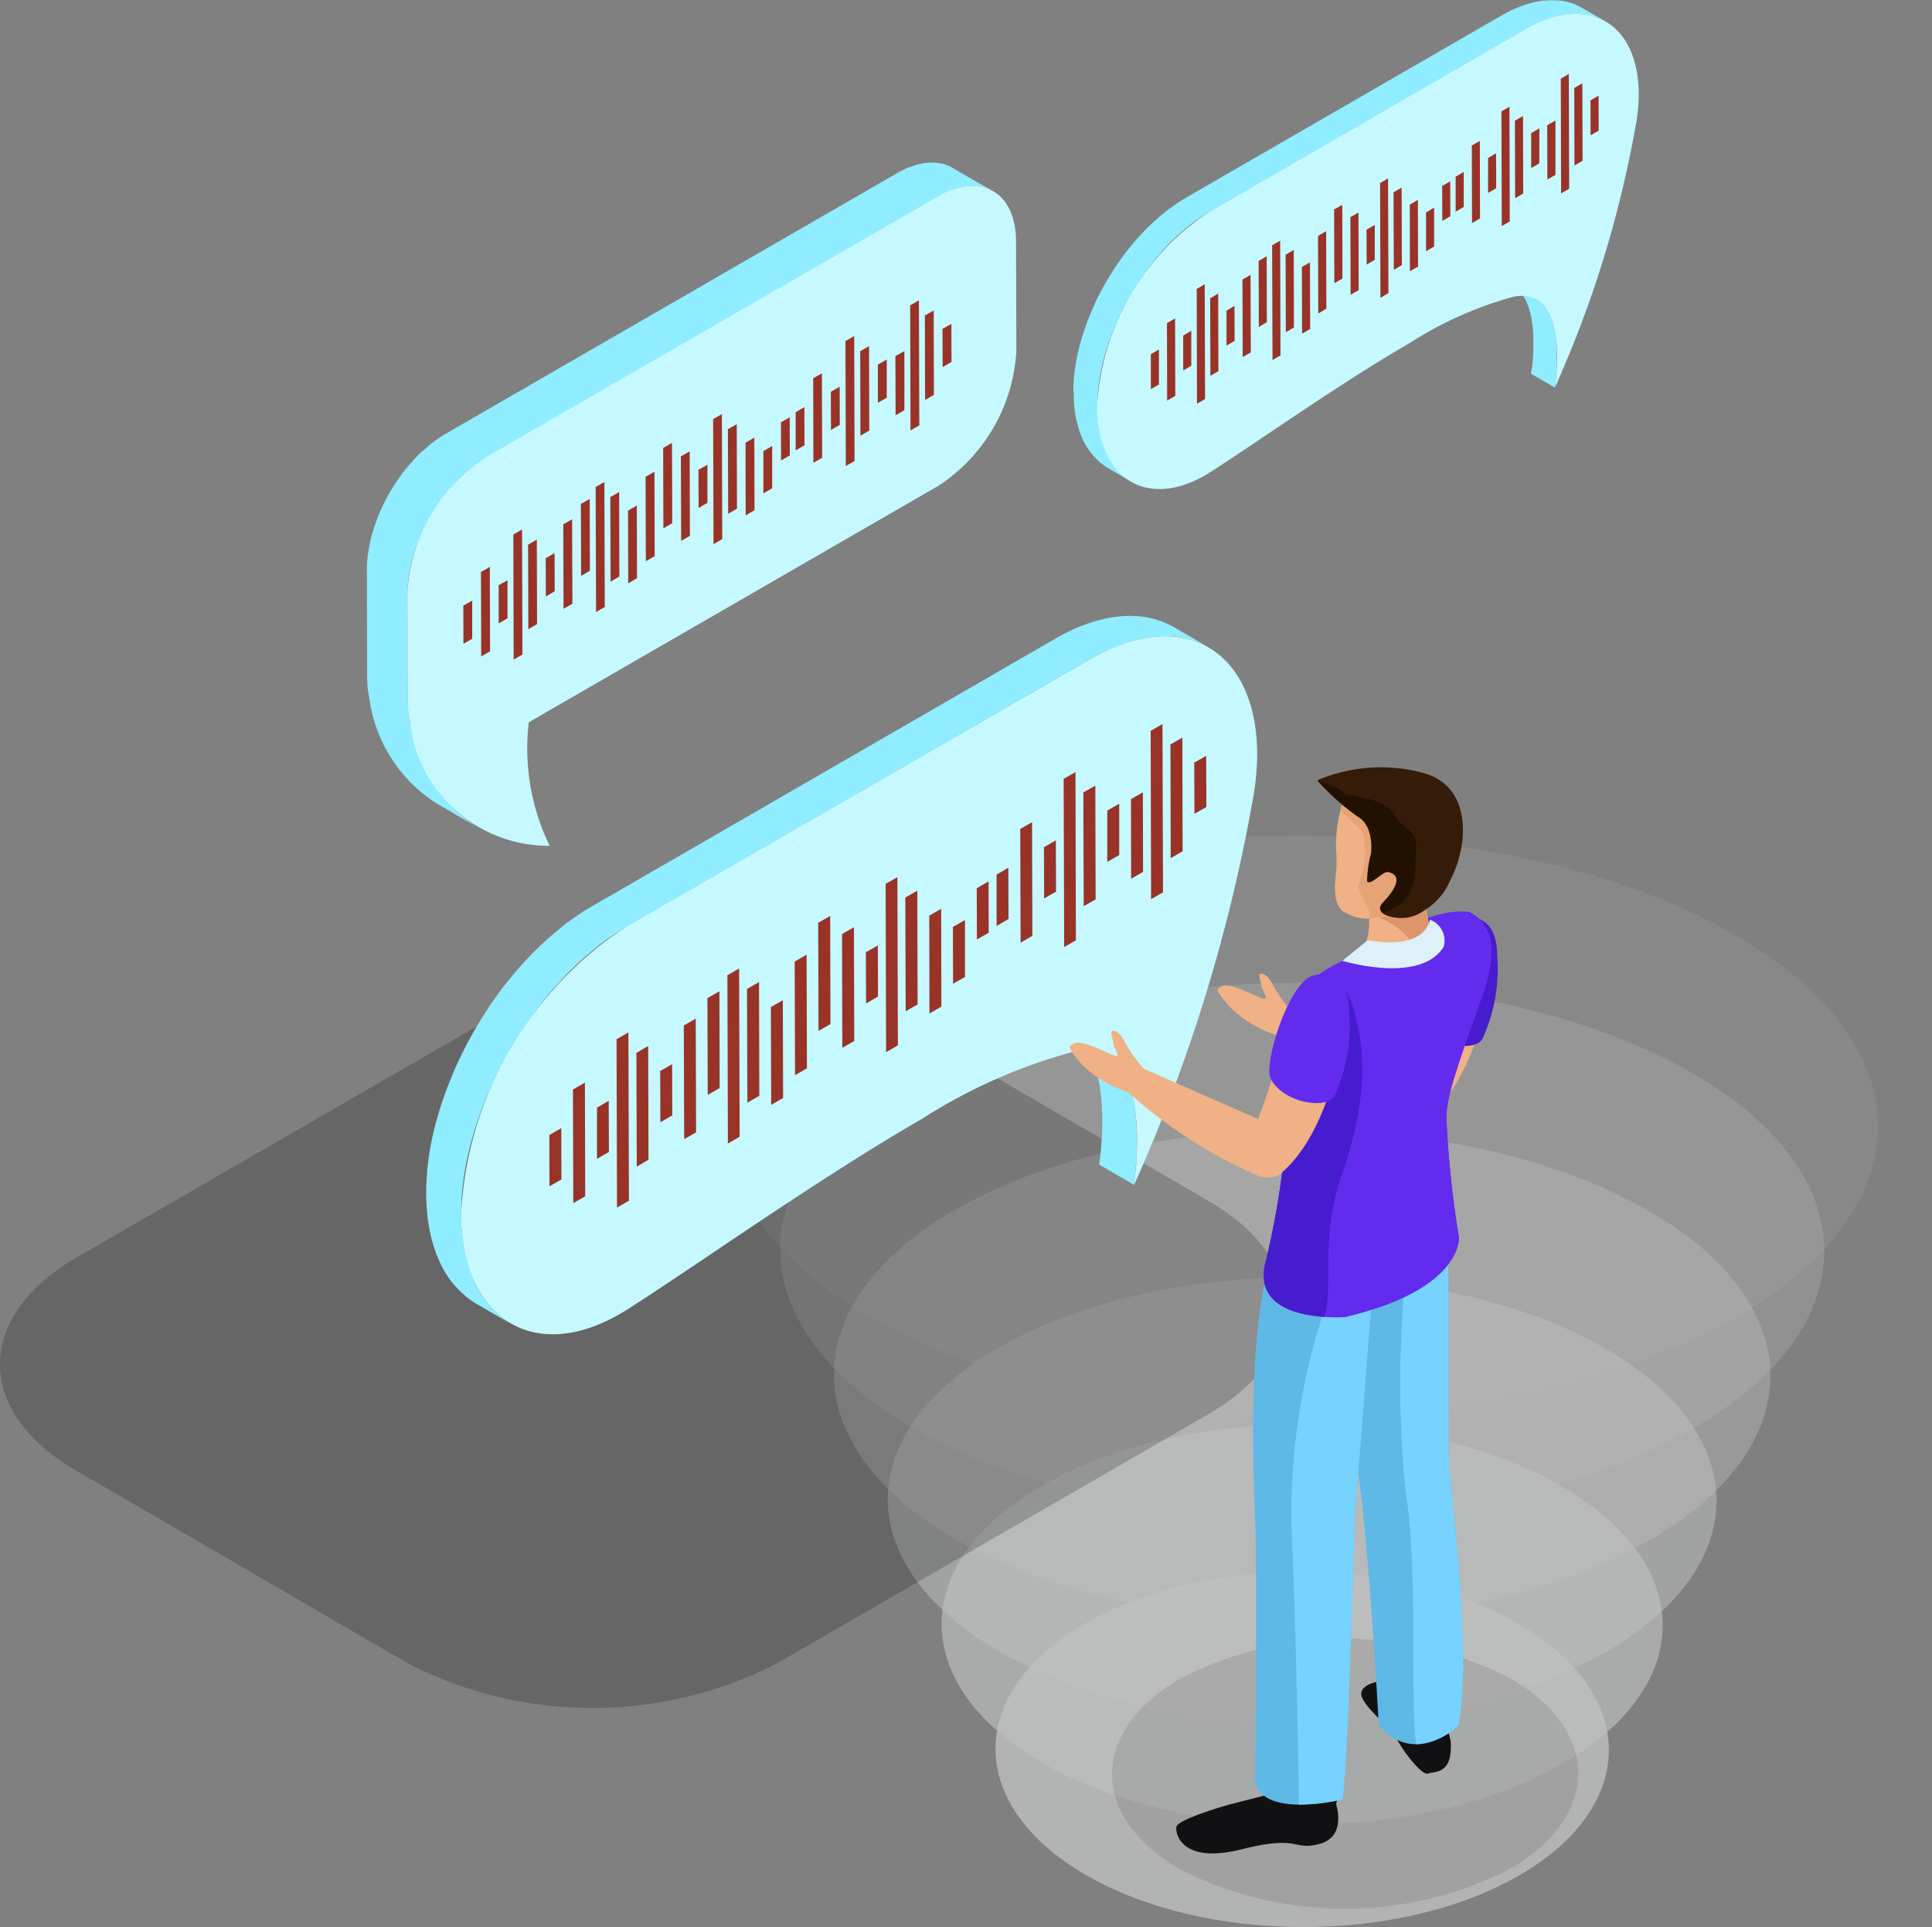 <svg xmlns="http://www.w3.org/2000/svg" width="80.993" height="80.77" viewBox="0 0 80.993 80.77">
  <rect x="0" y="0" width="80.993" height="80.77" fill="#808080" stroke="none"/>
  <g id="Grupo_27513" data-name="Grupo 27513" transform="translate(-349.813 -372.998)">
    <g id="Grupo_27397" data-name="Grupo 27397" transform="translate(377.999 401.843)" opacity="0.5" style="mix-blend-mode: overlay;isolation: isolate">
      <path id="Trazado_3326" data-name="Trazado 3326" d="M405.706,469.89c5.036,2.906,13.174,2.906,18.181,0s4.977-7.624-.058-10.532-13.178-2.9-18.185,0-4.973,7.623.062,10.533" transform="translate(-388.363 -420.145)" fill="#fcfdfd" opacity="0.8"/>
      <path id="Trazado_3327" data-name="Trazado 3327" d="M403.554,463.794c5.921,3.274,15.489,3.274,21.373,0s5.851-8.589-.067-11.865-15.492-3.274-21.378,0-5.848,8.587.072,11.866" transform="translate(-387.803 -418.612)" fill="#fcfdfd" opacity="0.667"/>
      <path id="Trazado_3328" data-name="Trazado 3328" d="M401.4,457.7c6.807,3.642,17.8,3.642,24.567,0s6.725-9.553-.078-13.2-17.806-3.642-24.57,0-6.722,9.552.082,13.2" transform="translate(-387.242 -417.079)" fill="#fcfdfd" opacity="0.533"/>
      <path id="Trazado_3329" data-name="Trazado 3329" d="M399.249,451.6c7.693,4.01,20.12,4.01,27.76,0s7.6-10.519-.09-14.53-20.12-4.011-27.761,0-7.6,10.516.091,14.531" transform="translate(-386.681 -415.546)" fill="#fcfdfd" opacity="0.4"/>
      <path id="Trazado_3330" data-name="Trazado 3330" d="M397.1,445.505c8.578,4.378,22.435,4.378,30.953,0s8.474-11.485-.1-15.863-22.434-4.379-30.954,0-8.473,11.479.1,15.863" transform="translate(-386.12 -414.014)" fill="#fcfdfd" opacity="0.267"/>
      <path id="Trazado_3331" data-name="Trazado 3331" d="M394.945,439.41c9.463,4.745,24.749,4.745,34.146,0s9.348-12.449-.111-17.195-24.748-4.747-34.146,0-9.348,12.444.111,17.2" transform="translate(-385.56 -412.481)" fill="#fcfdfd" opacity="0.133"/>
      <path id="Trazado_3332" data-name="Trazado 3332" d="M392.792,433.312c10.349,5.114,27.066,5.114,37.34,0s10.223-13.415-.121-18.528-27.062-5.115-37.339,0-10.222,13.409.119,18.528" transform="translate(-384.999 -410.948)" fill="#fcfdfd" opacity="0"/>
    </g>
    <g id="Grupo_27399" data-name="Grupo 27399" transform="translate(349.813 413.39)" opacity="0.2">
      <path id="Trazado_3340" data-name="Trazado 3340" d="M353.024,437.676c-4.259,2.459-4.288,6.449-.051,8.91l13.983,8.125a16.952,16.952,0,0,0,15.385,0l18.13-10.467c4.264-2.46,4.286-6.45.051-8.91l-13.983-8.126a16.952,16.952,0,0,0-15.384,0Z" transform="translate(-349.813 -425.363)"/>
    </g>
    <path id="Trazado_3341" data-name="Trazado 3341" d="M393.647,384.553a2.8,2.8,0,0,1,.544-.117c.014,0,.031,0,.042,0a1.887,1.887,0,0,1,.537.026.084.084,0,0,1,.017.006,1.617,1.617,0,0,1,.482.181l-.02-.012-.7-.4-.989-.576a.065.065,0,0,0-.017-.01,1.673,1.673,0,0,0-.166-.082c-.057-.022-.115-.042-.174-.06-.038-.011-.078-.019-.119-.028l-.025,0a.3.3,0,0,0-.041-.01,1.446,1.446,0,0,0-.2-.023,2.13,2.13,0,0,0-.216,0c-.025,0-.052.006-.078.009s-.026,0-.04,0c-.042,0-.083.006-.127.014a2.547,2.547,0,0,0-.289.061c-.042.012-.088.03-.128.044s-.074.026-.111.04-.1.028-.151.05a3.556,3.556,0,0,0-.459.23l-18.933,10.93a5.617,5.617,0,0,0-.617.429c-.068.051-.129.113-.193.17-.1.085-.2.161-.291.254-.042.042-.083.09-.127.135s-.07.074-.1.113-.086.088-.129.138q-.136.156-.267.324c-.029.037-.058.076-.086.116a.745.745,0,0,1-.048.064l-.086.117c-.064.091-.127.187-.189.284s-.115.183-.17.278a.109.109,0,0,0-.013.023.076.076,0,0,0-.012.022c-.045.075-.088.151-.131.229-.047.095-.095.189-.139.281s-.079.167-.115.252a.133.133,0,0,0-.01.022l-.006.012c-.041.1-.083.2-.119.3s-.079.207-.112.309c-.017.053-.031.1-.046.157a.583.583,0,0,0-.022.07c-.013.038-.024.074-.035.111-.035.125-.064.251-.092.378-.014.074-.026.153-.04.228,0,.04-.013.077-.018.115s-.016.074-.02.113a4.888,4.888,0,0,0-.042.645l.012,4.56s0,.041.006.111a3.551,3.551,0,0,0,.08.677,6.214,6.214,0,0,0,2.815,4.433l1.7.992a6.215,6.215,0,0,1-2.814-4.435,3.482,3.482,0,0,1-.08-.674c-.006-.07-.006-.111-.006-.114l-.014-4.561a5.171,5.171,0,0,1,.062-.752c.006-.043.013-.082.02-.123a6.556,6.556,0,0,1,.167-.721c0-.019.011-.039.018-.06a7.626,7.626,0,0,1,.69-1.572l0-.008a7.855,7.855,0,0,1,.463-.708c.014-.022.03-.04.044-.06.153-.2.315-.4.485-.586l.1-.107c.136-.143.279-.272.424-.4.063-.053.121-.107.185-.159a5.176,5.176,0,0,1,.618-.433l18.933-10.929a3.808,3.808,0,0,1,.606-.28C393.57,384.582,393.609,384.569,393.647,384.553Z" transform="translate(-3.818 -3.631)" fill="#8fedff"/>
    <g id="Grupo_27401" data-name="Grupo 27401" transform="translate(366.892 380.791)">
      <g id="Grupo_27400" data-name="Grupo 27400">
        <path id="Trazado_3342" data-name="Trazado 3342" d="M393.348,385.12c1.817-1.049,3.3-.207,3.3,1.883l.014,4.561a7.225,7.225,0,0,1-3.283,5.683l-17.156,9.9a9.307,9.307,0,0,0,.875,5.18,5.855,5.855,0,0,1-5.867-5.248,3.482,3.482,0,0,1-.08-.674c-.006-.07-.006-.111-.006-.114l-.014-4.561a7.244,7.244,0,0,1,3.282-5.687Z" transform="translate(-371.133 -384.669)" fill="#c5f9ff"/>
      </g>
    </g>
    <g id="Grupo_27405" data-name="Grupo 27405" transform="translate(367.682 398.805)">
      <path id="Trazado_3343" data-name="Trazado 3343" d="M407.118,434.013c.008-.062.013-.136.018-.206,0-.045.01-.091.011-.137.006-.088.014-.176.018-.274a.6.6,0,0,0,.006-.084c0-.1.008-.2.013-.306v-.11c0-.1,0-.2,0-.309,0-.026,0-.05,0-.078,0-.12-.007-.238-.014-.359,0-.025,0-.048,0-.069-.008-.117-.016-.233-.029-.351,0-.029,0-.062-.009-.09a6.41,6.41,0,0,0-.138-.814c-.008-.028-.013-.054-.021-.082-.031-.111-.062-.221-.1-.326l-.018-.055a3.661,3.661,0,0,0-.147-.347c-.015-.031-.032-.059-.049-.087a2.109,2.109,0,0,0-.131-.218,2.345,2.345,0,0,0-.172-.216c-.034-.035-.061-.075-.1-.11a1.572,1.572,0,0,0-.327-.252l1.46.848a1.549,1.549,0,0,1,.33.254c.033.03.057.066.087.1a2,2,0,0,1,.18.226.429.429,0,0,0,.034.042c.03.049.054.1.084.153s.042.08.066.121a.162.162,0,0,1,.012.023,2.863,2.863,0,0,1,.118.278.081.081,0,0,0,.008.021c.014.034.023.071.034.1.018.053.036.106.051.158s.019.079.03.121.019.07.03.107a.3.3,0,0,0,.014.058c.022.1.042.2.06.305v0c.006.043.011.083.016.128.012.063.02.124.03.188,0,.022,0,.047.008.069.006.067.014.135.021.2,0,.023,0,.046,0,.07s.006.078.01.119c0,.07.008.139.015.209v.043c0,.059,0,.12,0,.179s.006.124.006.187v.03c0,.069,0,.131,0,.2s0,.125,0,.186v.038c0,.05,0,.093,0,.143-.007.085-.009.17-.015.248v.049c0,.03-.006.05-.01.078-.007.125-.018.236-.025.34,0,.007,0,.018,0,.025a.023.023,0,0,1,0,.014c-.014.148-.026.276-.039.373v0c0,.031,0,.05-.009.075a.22.22,0,0,0-.007.053c-.006.042-.012.071-.014.087l-1.46-.848c.006-.038.023-.166.046-.348C407.105,434.137,407.112,434.081,407.118,434.013Z" transform="translate(-378.846 -411.528)" fill="#8fedff"/>
      <path id="Trazado_3344" data-name="Trazado 3344" d="M372.122,431.061c0-.113.011-.225.017-.34,0-.05.009-.106.012-.159a.287.287,0,0,1,0-.052c0-.042.006-.086.01-.128.012-.111.026-.227.04-.341s.03-.233.049-.351l0-.011v-.009c.02-.11.039-.222.059-.332s.049-.246.074-.365c.011-.045.021-.09.03-.135a.642.642,0,0,0,.018-.064c.01-.054.024-.113.04-.167.029-.126.063-.248.1-.37.025-.091.052-.181.078-.27.006-.017.011-.034.018-.052l.012-.047c.037-.12.075-.24.116-.361s.079-.236.123-.356a.461.461,0,0,0,.019-.05c.013-.028.024-.058.036-.089.024-.066.05-.135.074-.2.046-.113.091-.227.139-.338.031-.084.066-.162.1-.243.006-.014.01-.028.017-.041s.014-.035.024-.054c.048-.112.1-.224.153-.336s.116-.244.175-.368c.011-.021.022-.041.034-.059s.016-.036.026-.057c.052-.1.1-.2.156-.3s.126-.224.187-.335c.042-.075.086-.149.128-.222a.479.479,0,0,1,.03-.057c.05-.087.107-.169.16-.256.1-.17.206-.338.313-.5.014-.024.028-.046.046-.07.14-.213.289-.422.439-.631.1-.135.2-.272.312-.4.089-.115.18-.223.268-.336s.182-.209.269-.313.18-.2.273-.3c.014-.018.029-.031.044-.048l.052-.052c.063-.068.127-.135.188-.2.1-.1.2-.194.3-.29.029-.03.06-.056.09-.085s.046-.043.07-.066c.048-.042.1-.09.147-.135l.31-.272c.047-.038.092-.074.144-.113a.739.739,0,0,1,.065-.056c.033-.027.068-.054.1-.083.1-.081.2-.159.3-.234.079-.057.159-.114.24-.169a.089.089,0,0,1,.019-.015c.015-.011.031-.02.045-.032.1-.068.2-.134.3-.2s.2-.122.3-.179a.7.7,0,0,1,.068-.039l19.41-11.209c.075-.042.149-.082.22-.125.1-.05.192-.1.288-.147l.182-.086c.018-.006.031-.015.048-.022s.035-.018.052-.026c.094-.042.187-.082.279-.117s.189-.074.282-.106c.017-.006.035-.013.053-.018a.129.129,0,0,0,.03-.012l.2-.062c.1-.031.194-.055.289-.08.046-.011.092-.021.137-.033l.059-.01.091-.02q.155-.031.305-.05a1.831,1.831,0,0,1,.186-.018.558.558,0,0,1,.058-.007l.064-.006c.114-.008.222-.012.33-.012.049,0,.094,0,.14.007s.074,0,.11.006.075,0,.111.006a3.676,3.676,0,0,1,.4.056l.01,0a.328.328,0,0,0,.066.018,3.764,3.764,0,0,1,.413.116l.031.014a3.62,3.62,0,0,1,.534.245l1.46.85a3.293,3.293,0,0,0-.536-.248,3.607,3.607,0,0,0-.424-.123c-.029-.006-.057-.018-.083-.022a3.74,3.74,0,0,0-.526-.066l-.1,0a5.216,5.216,0,0,0-.535.007l-.062.011a5.4,5.4,0,0,0-.58.087c-.018,0-.038.01-.058.013-.2.048-.405.1-.616.173a.441.441,0,0,1-.042.014c-.217.075-.437.164-.665.268a.371.371,0,0,0-.036.014c-.23.108-.463.228-.7.364l-19.41,11.2c-.233.136-.466.284-.7.445-.018.009-.033.022-.05.032-.213.151-.425.31-.631.479-.022.015-.042.032-.062.049-.2.167-.4.34-.6.524-.021.019-.044.042-.067.06-.2.188-.4.387-.588.59-.01.014-.022.024-.031.036-.2.213-.4.434-.59.665l0,.006c-.008.009-.016.019-.024.027a16.843,16.843,0,0,0-1.042,1.414c-.1.143-.183.289-.274.436s-.167.261-.243.4c-.033.054-.06.107-.091.161-.128.226-.253.453-.372.686-.006.014-.015.028-.023.044-.137.27-.265.547-.387.823a.247.247,0,0,0-.013.028c-.114.264-.222.528-.32.8-.009.026-.021.053-.03.079-.1.271-.192.544-.274.815a.661.661,0,0,0-.018.068c-.081.264-.152.528-.212.79-.006.026-.011.05-.017.076-.064.268-.115.542-.159.807,0,.011,0,.026-.006.036-.041.271-.075.54-.1.807a.779.779,0,0,0-.006.087c-.021.269-.031.534-.031.8s.013.521.034.767c0,.03.008.056.011.081.023.227.055.449.1.659,0,.028.012.055.018.083.041.2.094.4.152.6.013.038.024.074.038.113a5.051,5.051,0,0,0,.19.489c.014.025.018.054.034.079a4.31,4.31,0,0,0,.288.526,3.907,3.907,0,0,0,.49.608c.046.049.091.092.14.137a3.468,3.468,0,0,0,.594.453l-1.461-.849a3.314,3.314,0,0,1-.6-.455c-.047-.042-.091-.087-.136-.131a3.91,3.91,0,0,1-.494-.614h0a4.587,4.587,0,0,1-.273-.491c-.006-.012-.01-.022-.014-.033l-.031-.074c-.044-.1-.092-.205-.132-.314-.022-.062-.04-.123-.062-.184-.014-.038-.023-.074-.036-.107s-.022-.063-.03-.1c-.038-.119-.066-.244-.1-.37-.008-.038-.014-.081-.024-.122s-.013-.064-.018-.1-.021-.084-.027-.128c-.018-.112-.037-.228-.053-.345-.008-.062-.01-.125-.018-.189a.58.58,0,0,1-.006-.066c-.006-.028-.006-.056-.009-.084-.01-.109-.014-.22-.021-.334s-.008-.221-.008-.339v-.02C372.119,431.271,372.119,431.166,372.122,431.061Z" transform="translate(-372.119 -407.156)" fill="#8fedff"/>
      <g id="Grupo_27404" data-name="Grupo 27404" transform="translate(1.46 0.85)">
        <g id="Grupo_27403" data-name="Grupo 27403">
          <g id="Grupo_27402" data-name="Grupo 27402">
            <path id="Trazado_3345" data-name="Trazado 3345" d="M380.9,420.379a15.335,15.335,0,0,0-6.96,12.057c.01,4.294,2.968,6.327,6.666,4.192.111-.064.226-.134.339-.206,2.979-1.9,7.976-5.465,12.349-7.986a22.571,22.571,0,0,1,6.344-2.8c3.436-.6,2.555,5.287,2.51,5.6a68.456,68.456,0,0,0,4.965-16.063c.04-.207.07-.4.1-.6.024-.179.037-.278.037-.284.034-.369.066-.746.066-1.111-.014-4.432-3.15-6.219-7-3.993Z" transform="translate(-373.941 -408.217)" fill="#c5f9ff"/>
          </g>
        </g>
      </g>
    </g>
    <g id="Grupo_27409" data-name="Grupo 27409" transform="translate(394.808 372.998)">
      <path id="Trazado_3346" data-name="Trazado 3346" d="M429.807,393.222c0-.042.008-.091.012-.142,0-.029,0-.06.006-.091,0-.058.01-.12.014-.187,0-.02,0-.039,0-.059,0-.069.006-.136.009-.207,0-.022,0-.049,0-.073,0-.07,0-.139,0-.211,0-.018,0-.037,0-.053,0-.082,0-.163-.007-.244,0-.018,0-.033,0-.048-.006-.079-.012-.158-.018-.239,0-.018,0-.041-.007-.062a4.486,4.486,0,0,0-.095-.552c0-.019-.009-.039-.014-.056-.019-.076-.042-.151-.066-.222a.215.215,0,0,1-.012-.038c-.03-.081-.065-.159-.1-.236-.01-.02-.024-.038-.034-.06a1.141,1.141,0,0,0-.09-.147,1.332,1.332,0,0,0-.117-.147.71.71,0,0,0-.066-.072A.992.992,0,0,0,429,389.9l.995.577a1.167,1.167,0,0,1,.224.175.837.837,0,0,1,.059.068,1.619,1.619,0,0,1,.124.151.1.1,0,0,0,.022.028c.021.035.038.071.058.107s.029.052.043.08l.008.017c.03.062.057.127.081.191a.047.047,0,0,0,0,.013c.009.025.016.049.022.071a1.044,1.044,0,0,1,.036.107c.009.026.014.054.022.08a.664.664,0,0,0,.02.074c0,.015,0,.029.006.042a2.033,2.033,0,0,1,.044.207v0c.006.028.008.058.013.087s.014.086.019.129l0,.046c.006.046.01.091.014.137,0,.015,0,.034,0,.049s0,.054.006.079c0,.048,0,.1.01.143v.029c0,.042,0,.083,0,.122s0,.086,0,.127v.021c0,.044,0,.087,0,.135s0,.084,0,.126v.026c0,.034,0,.063,0,.1-.006.058-.006.115-.01.169v.032c0,.02,0,.035-.006.054,0,.084-.012.162-.018.234v.016l0,.008c-.01.1-.019.187-.027.256h0c0,.022,0,.033-.006.05a.373.373,0,0,0-.006.037c0,.027-.007.048-.01.058l-.994-.578c0-.025.019-.112.032-.236C429.8,393.306,429.8,393.269,429.807,393.222Z" transform="translate(-410.561 -377.916)" fill="#8fedff"/>
      <path id="Trazado_3347" data-name="Trazado 3347" d="M405.984,391.213c0-.077.006-.154.013-.23,0-.036.006-.073.006-.11,0-.012,0-.025,0-.036,0-.028,0-.056.007-.086.008-.076.018-.155.026-.234s.022-.159.034-.238l0-.006v-.007c.013-.075.027-.15.04-.226s.033-.167.049-.249a.583.583,0,0,0,.022-.091c0-.014.007-.028.011-.042.01-.038.017-.078.028-.114.02-.084.042-.169.064-.252.018-.062.036-.124.055-.186a.137.137,0,0,1,.01-.034.109.109,0,0,0,.006-.031c.028-.083.054-.165.082-.245s.054-.164.084-.244c0-.011.007-.022.013-.034l.023-.062c.016-.046.034-.091.052-.136.03-.076.061-.154.093-.23.022-.058.046-.11.07-.167a.2.2,0,0,1,.012-.027.264.264,0,0,1,.016-.034c.034-.078.069-.155.1-.231s.078-.168.119-.251c.006-.014.014-.026.022-.04a.331.331,0,0,1,.019-.038c.036-.069.07-.138.106-.206s.086-.15.128-.228c.029-.049.057-.1.087-.151a.207.207,0,0,1,.021-.039c.034-.058.071-.116.109-.173.07-.116.138-.229.213-.341.01-.014.019-.03.031-.046.095-.147.2-.29.3-.429.07-.095.14-.187.212-.277.06-.074.122-.152.183-.227s.122-.144.183-.214.122-.137.186-.2c.008-.011.018-.022.028-.033s.025-.025.036-.037c.044-.046.087-.094.129-.135.065-.068.132-.135.2-.2l.062-.055c.017-.015.031-.031.048-.046.033-.03.066-.062.1-.091.072-.063.141-.126.211-.187.032-.026.063-.051.1-.078a.4.4,0,0,1,.045-.037c.022-.02.046-.04.069-.058.069-.054.138-.108.208-.16.055-.039.109-.076.164-.114,0,0,.008-.007.013-.01a.252.252,0,0,0,.03-.023c.067-.045.134-.09.2-.132s.134-.083.2-.122a.5.5,0,0,0,.048-.03l13.212-7.627c.051-.028.1-.058.151-.086.066-.033.131-.067.195-.1.041-.021.083-.038.124-.058l.034-.016.034-.018c.063-.027.127-.051.191-.075a1.423,1.423,0,0,1,.19-.073.1.1,0,0,1,.037-.013l.018-.008c.046-.014.091-.03.135-.042.066-.023.131-.04.2-.056l.095-.022.038-.007a.352.352,0,0,1,.061-.014c.07-.015.141-.026.207-.034.045-.008.086-.01.128-.014a.329.329,0,0,1,.04,0c.015,0,.03,0,.042,0,.077-.006.151-.009.227-.009.031,0,.063.006.093.006s.052,0,.076,0l.075,0a2.556,2.556,0,0,1,.274.039h.006a.356.356,0,0,0,.045.013,2.661,2.661,0,0,1,.282.078c.008,0,.012.008.022.01a2.031,2.031,0,0,1,.36.17l1,.577a2.314,2.314,0,0,0-.364-.169,2.475,2.475,0,0,0-.288-.082c-.022-.006-.04-.014-.059-.018a2.457,2.457,0,0,0-.357-.044c-.023,0-.046,0-.067,0a3.285,3.285,0,0,0-.366.008l-.043,0a3.316,3.316,0,0,0-.393.063.178.178,0,0,0-.041.009,3.77,3.77,0,0,0-.418.117l-.03.009c-.147.05-.3.111-.454.182a.059.059,0,0,0-.022.01c-.157.074-.315.155-.476.248L411.714,383.8c-.161.094-.319.195-.476.3a.2.2,0,0,0-.032.022c-.145.1-.29.211-.43.326l-.042.034c-.139.113-.275.231-.409.356-.014.014-.03.027-.045.041-.135.129-.272.262-.4.4-.006.008-.014.015-.022.024-.137.145-.269.3-.4.451l0,0a.083.083,0,0,1-.015.019,11.513,11.513,0,0,0-.711.962c-.064.1-.125.2-.185.3s-.114.179-.167.268c-.021.037-.041.074-.06.111-.089.154-.172.308-.254.467,0,.009-.01.018-.015.029-.094.184-.181.372-.264.559a.054.054,0,0,1-.007.02c-.08.18-.151.364-.219.544l-.019.054c-.069.184-.132.369-.186.554,0,.015-.01.033-.014.046-.054.18-.1.361-.144.537,0,.018-.01.035-.011.054-.042.182-.08.367-.108.549,0,.007,0,.017,0,.022q-.046.277-.067.549a.41.41,0,0,0-.006.061c-.013.181-.018.364-.018.542s.006.355.022.522c0,.019,0,.038.008.056a3.931,3.931,0,0,0,.066.449l.009.057c.03.139.066.274.107.4.008.026.016.051.025.078q.059.173.132.334a.183.183,0,0,0,.022.052,2.971,2.971,0,0,0,.195.36,2.69,2.69,0,0,0,.335.412c.031.033.062.063.1.094a2.269,2.269,0,0,0,.4.306l-.995-.576a2.366,2.366,0,0,1-.405-.31c-.031-.029-.061-.058-.09-.091a2.383,2.383,0,0,1-.337-.418h0a2.828,2.828,0,0,1-.189-.334.069.069,0,0,0-.007-.022l-.022-.05c-.03-.069-.062-.141-.09-.214-.015-.042-.026-.085-.043-.127a.431.431,0,0,0-.023-.073.482.482,0,0,1-.018-.064c-.026-.083-.046-.166-.066-.252-.006-.028-.011-.056-.018-.083a.513.513,0,0,1-.013-.068.817.817,0,0,1-.018-.086c-.015-.077-.026-.153-.037-.234-.006-.042-.007-.086-.011-.129,0-.014,0-.031-.006-.045s0-.038,0-.058c-.008-.073-.013-.151-.016-.227s0-.151,0-.23v-.015C405.982,391.356,405.982,391.284,405.984,391.213Z" transform="translate(-405.982 -374.94)" fill="#8fedff"/>
      <g id="Grupo_27408" data-name="Grupo 27408" transform="translate(0.996 0.58)">
        <g id="Grupo_27407" data-name="Grupo 27407">
          <g id="Grupo_27406" data-name="Grupo 27406">
            <path id="Trazado_3348" data-name="Trazado 3348" d="M411.961,383.942a10.434,10.434,0,0,0-4.736,8.208c.006,2.922,2.02,4.3,4.536,2.854.075-.044.152-.093.229-.141,2.029-1.3,5.43-3.719,8.4-5.436a15.479,15.479,0,0,1,4.32-1.911c2.338-.408,1.739,3.6,1.707,3.811a46.476,46.476,0,0,0,3.38-10.935c.03-.137.049-.272.066-.409s.026-.19.026-.192a7.111,7.111,0,0,0,.044-.756c-.01-3.017-2.144-4.233-4.767-2.718Z" transform="translate(-407.225 -375.665)" fill="#c5f9ff"/>
          </g>
        </g>
      </g>
    </g>
    <g id="Grupo_27442" data-name="Grupo 27442" transform="translate(398.058 376.099)">
      <g id="Grupo_27412" data-name="Grupo 27412" transform="translate(1.356 10.765)">
        <path id="Trazado_3363" data-name="Trazado 3363" d="M412.072,392.25l0,1.463-.339.2,0-1.464Z" transform="translate(-411.732 -392.25)" fill="#993328"/>
      </g>
      <g id="Grupo_27413" data-name="Grupo 27413" transform="translate(0 11.548)">
        <path id="Trazado_3364" data-name="Trazado 3364" d="M410.379,393.228l0,1.465-.34.195,0-1.464Z" transform="translate(-410.039 -393.228)" fill="#993328"/>
      </g>
      <g id="Grupo_27414" data-name="Grupo 27414" transform="translate(3.167 9.72)">
        <path id="Trazado_3365" data-name="Trazado 3365" d="M414.332,390.945l.006,1.464-.34.2,0-1.464Z" transform="translate(-413.992 -390.945)" fill="#993328"/>
      </g>
      <g id="Grupo_27415" data-name="Grupo 27415" transform="translate(2.488 9.202)">
        <path id="Trazado_3366" data-name="Trazado 3366" d="M413.481,390.3l.009,3.249-.336.2-.009-3.249Z" transform="translate(-413.145 -390.299)" fill="#993328"/>
      </g>
      <g id="Grupo_27416" data-name="Grupo 27416" transform="translate(0.676 10.247)">
        <path id="Trazado_3367" data-name="Trazado 3367" d="M411.224,391.6l.009,3.248-.341.2-.009-3.247Z" transform="translate(-410.883 -391.604)" fill="#993328"/>
      </g>
      <g id="Grupo_27417" data-name="Grupo 27417" transform="translate(1.923 8.813)">
        <path id="Trazado_3368" data-name="Trazado 3368" d="M412.774,389.813l.016,4.809-.339.2-.012-4.81Z" transform="translate(-412.439 -389.813)" fill="#993328"/>
      </g>
      <g id="Grupo_27418" data-name="Grupo 27418" transform="translate(14.134 3.322)">
        <path id="Trazado_3369" data-name="Trazado 3369" d="M428.023,382.959l.006,1.468-.341.195,0-1.464Z" transform="translate(-427.684 -382.959)" fill="#993328"/>
      </g>
      <g id="Grupo_27419" data-name="Grupo 27419" transform="translate(12.778 4.107)">
        <path id="Trazado_3370" data-name="Trazado 3370" d="M426.33,383.938l0,1.465-.34.2,0-1.467Z" transform="translate(-425.99 -383.938)" fill="#993328"/>
      </g>
      <g id="Grupo_27420" data-name="Grupo 27420" transform="translate(15.945 2.279)">
        <path id="Trazado_3371" data-name="Trazado 3371" d="M430.284,381.656l0,1.465-.341.2,0-1.465Z" transform="translate(-429.943 -381.656)" fill="#993328"/>
      </g>
      <g id="Grupo_27421" data-name="Grupo 27421" transform="translate(15.264 1.762)">
        <path id="Trazado_3372" data-name="Trazado 3372" d="M429.432,381.011l.009,3.249-.339.195-.009-3.25Z" transform="translate(-429.094 -381.011)" fill="#993328"/>
      </g>
      <g id="Grupo_27422" data-name="Grupo 27422" transform="translate(13.455 2.806)">
        <path id="Trazado_3373" data-name="Trazado 3373" d="M427.172,382.315l.009,3.248-.336.194-.009-3.249Z" transform="translate(-426.835 -382.315)" fill="#993328"/>
      </g>
      <g id="Grupo_27423" data-name="Grupo 27423" transform="translate(14.698 1.374)">
        <path id="Trazado_3374" data-name="Trazado 3374" d="M428.723,380.527l.013,4.806-.335.193-.014-4.806Z" transform="translate(-428.387 -380.527)" fill="#993328"/>
      </g>
      <g id="Grupo_27424" data-name="Grupo 27424" transform="translate(16.622 1.952)">
        <path id="Trazado_3375" data-name="Trazado 3375" d="M431.13,381.248l0,2.275-.339.194-.006-2.273Z" transform="translate(-430.789 -381.248)" fill="#993328"/>
      </g>
      <g id="Grupo_27425" data-name="Grupo 27425" transform="translate(18.43 0.907)">
        <path id="Trazado_3376" data-name="Trazado 3376" d="M433.386,379.944l.006,1.464-.341.2-.005-1.466Z" transform="translate(-433.046 -379.944)" fill="#993328"/>
      </g>
      <g id="Grupo_27426" data-name="Grupo 27426" transform="translate(17.75 0.39)">
        <path id="Trazado_3377" data-name="Trazado 3377" d="M432.537,379.3l.009,3.247-.34.195-.008-3.247Z" transform="translate(-432.197 -379.299)" fill="#993328"/>
      </g>
      <g id="Grupo_27427" data-name="Grupo 27427" transform="translate(17.185)">
        <path id="Trazado_3378" data-name="Trazado 3378" d="M431.829,378.811l.016,4.81-.339.195-.013-4.809Z" transform="translate(-431.492 -378.811)" fill="#993328"/>
      </g>
      <g id="Grupo_27428" data-name="Grupo 27428" transform="translate(4.519 7.638)">
        <path id="Trazado_3379" data-name="Trazado 3379" d="M416.019,388.347l.007,2.764-.336.2-.009-2.765Z" transform="translate(-415.681 -388.347)" fill="#993328"/>
      </g>
      <g id="Grupo_27429" data-name="Grupo 27429" transform="translate(6.333 7.893)">
        <path id="Trazado_3380" data-name="Trazado 3380" d="M418.283,388.664l.008,2.794-.339.195-.007-2.793Z" transform="translate(-417.945 -388.664)" fill="#993328"/>
      </g>
      <g id="Grupo_27430" data-name="Grupo 27430" transform="translate(5.651 7.375)">
        <path id="Trazado_3381" data-name="Trazado 3381" d="M417.433,388.018l.009,3.248-.339.2-.01-3.248Z" transform="translate(-417.094 -388.018)" fill="#993328"/>
      </g>
      <g id="Grupo_27431" data-name="Grupo 27431" transform="translate(7.684 5.485)">
        <path id="Trazado_3382" data-name="Trazado 3382" d="M419.972,385.658l.008,3.09-.341.195-.008-3.091Z" transform="translate(-419.631 -385.658)" fill="#993328"/>
      </g>
      <g id="Grupo_27432" data-name="Grupo 27432" transform="translate(7.009 6.591)">
        <path id="Trazado_3383" data-name="Trazado 3383" d="M419.128,387.039l.01,3.246-.34.2-.01-3.247Z" transform="translate(-418.788 -387.039)" fill="#993328"/>
      </g>
      <g id="Grupo_27433" data-name="Grupo 27433" transform="translate(3.841 8.419)">
        <path id="Trazado_3384" data-name="Trazado 3384" d="M415.173,389.321l.011,3.249-.339.195-.011-3.246Z" transform="translate(-414.834 -389.321)" fill="#993328"/>
      </g>
      <g id="Grupo_27434" data-name="Grupo 27434" transform="translate(5.086 6.987)">
        <path id="Trazado_3385" data-name="Trazado 3385" d="M416.725,387.533l.013,4.808-.334.193-.016-4.808Z" transform="translate(-416.389 -387.533)" fill="#993328"/>
      </g>
      <g id="Grupo_27435" data-name="Grupo 27435" transform="translate(9.045 6.326)">
        <path id="Trazado_3386" data-name="Trazado 3386" d="M421.673,386.709l0,1.462-.34.2-.006-1.463Z" transform="translate(-421.33 -386.709)" fill="#993328"/>
      </g>
      <g id="Grupo_27436" data-name="Grupo 27436" transform="translate(10.857 5.281)">
        <path id="Trazado_3387" data-name="Trazado 3387" d="M423.931,385.4l.006,2.792-.34.2-.006-2.792Z" transform="translate(-423.592 -385.404)" fill="#993328"/>
      </g>
      <g id="Grupo_27437" data-name="Grupo 27437" transform="translate(10.175 4.763)">
        <path id="Trazado_3388" data-name="Trazado 3388" d="M423.08,384.758l.009,3.25-.338.195-.01-3.25Z" transform="translate(-422.741 -384.758)" fill="#993328"/>
      </g>
      <g id="Grupo_27438" data-name="Grupo 27438" transform="translate(12.213 4.498)">
        <path id="Trazado_3389" data-name="Trazado 3389" d="M425.623,384.427l.005,1.465-.338.195-.005-1.465Z" transform="translate(-425.285 -384.427)" fill="#993328"/>
      </g>
      <g id="Grupo_27439" data-name="Grupo 27439" transform="translate(11.537 5.603)">
        <path id="Trazado_3390" data-name="Trazado 3390" d="M424.781,385.806l0,1.626-.339.2,0-1.626Z" transform="translate(-424.441 -385.806)" fill="#993328"/>
      </g>
      <g id="Grupo_27440" data-name="Grupo 27440" transform="translate(8.366 5.808)">
        <path id="Trazado_3391" data-name="Trazado 3391" d="M420.82,386.061l.01,3.25-.339.194-.009-3.25Z" transform="translate(-420.482 -386.061)" fill="#993328"/>
      </g>
      <g id="Grupo_27441" data-name="Grupo 27441" transform="translate(9.61 4.375)">
        <path id="Trazado_3392" data-name="Trazado 3392" d="M422.37,384.273l.016,4.806-.336.2-.014-4.809Z" transform="translate(-422.035 -384.273)" fill="#993328"/>
      </g>
    </g>
    <g id="Grupo_27473" data-name="Grupo 27473" transform="translate(369.24 385.585)">
      <g id="Grupo_27443" data-name="Grupo 27443" transform="translate(1.479 11.733)">
        <path id="Trazado_3393" data-name="Trazado 3393" d="M376.279,405.3l0,1.594-.37.214,0-1.6Z" transform="translate(-375.91 -405.3)" fill="#993328"/>
      </g>
      <g id="Grupo_27444" data-name="Grupo 27444" transform="translate(0 12.586)">
        <path id="Trazado_3394" data-name="Trazado 3394" d="M374.434,406.365l0,1.6-.368.211-.005-1.6Z" transform="translate(-374.065 -406.365)" fill="#993328"/>
      </g>
      <g id="Grupo_27445" data-name="Grupo 27445" transform="translate(3.45 10.595)">
        <path id="Trazado_3395" data-name="Trazado 3395" d="M378.743,403.879l.005,1.6-.371.214-.006-1.6Z" transform="translate(-378.371 -403.879)" fill="#993328"/>
      </g>
      <g id="Grupo_27446" data-name="Grupo 27446" transform="translate(2.711 10.029)">
        <path id="Trazado_3396" data-name="Trazado 3396" d="M377.814,403.173l.011,3.541-.367.214-.009-3.54Z" transform="translate(-377.448 -403.173)" fill="#993328"/>
      </g>
      <g id="Grupo_27447" data-name="Grupo 27447" transform="translate(0.736 11.169)">
        <path id="Trazado_3397" data-name="Trazado 3397" d="M375.355,404.6l.009,3.539-.371.214-.01-3.54Z" transform="translate(-374.983 -404.596)" fill="#993328"/>
      </g>
      <g id="Grupo_27448" data-name="Grupo 27448" transform="translate(2.094 9.605)">
        <path id="Trazado_3398" data-name="Trazado 3398" d="M377.044,402.644l.016,5.24-.368.214-.014-5.242Z" transform="translate(-376.679 -402.644)" fill="#993328"/>
      </g>
      <g id="Grupo_27449" data-name="Grupo 27449" transform="translate(15.404 3.622)">
        <path id="Trazado_3399" data-name="Trazado 3399" d="M393.664,395.175l.005,1.6-.37.212-.006-1.6Z" transform="translate(-393.294 -395.175)" fill="#993328"/>
      </g>
      <g id="Grupo_27450" data-name="Grupo 27450" transform="translate(13.926 4.475)">
        <path id="Trazado_3400" data-name="Trazado 3400" d="M391.817,396.24l.005,1.6-.37.215,0-1.6Z" transform="translate(-391.449 -396.24)" fill="#993328"/>
      </g>
      <g id="Grupo_27451" data-name="Grupo 27451" transform="translate(17.376 2.483)">
        <path id="Trazado_3401" data-name="Trazado 3401" d="M396.127,393.753l0,1.6-.372.212,0-1.6Z" transform="translate(-395.756 -393.753)" fill="#993328"/>
      </g>
      <g id="Grupo_27452" data-name="Grupo 27452" transform="translate(16.634 1.92)">
        <path id="Trazado_3402" data-name="Trazado 3402" d="M395.2,393.05l.009,3.541-.369.212-.01-3.541Z" transform="translate(-394.829 -393.05)" fill="#993328"/>
      </g>
      <g id="Grupo_27453" data-name="Grupo 27453" transform="translate(14.663 3.058)">
        <path id="Trazado_3403" data-name="Trazado 3403" d="M392.735,394.471l.01,3.541-.367.212-.009-3.541Z" transform="translate(-392.369 -394.471)" fill="#993328"/>
      </g>
      <g id="Grupo_27454" data-name="Grupo 27454" transform="translate(16.017 1.497)">
        <path id="Trazado_3404" data-name="Trazado 3404" d="M394.426,392.522l.014,5.238-.366.21-.015-5.237Z" transform="translate(-394.06 -392.522)" fill="#993328"/>
      </g>
      <g id="Grupo_27455" data-name="Grupo 27455" transform="translate(18.115 2.127)">
        <path id="Trazado_3405" data-name="Trazado 3405" d="M397.05,393.309l0,2.479-.369.212-.008-2.478Z" transform="translate(-396.678 -393.309)" fill="#993328"/>
      </g>
      <g id="Grupo_27456" data-name="Grupo 27456" transform="translate(20.085 0.99)">
        <path id="Trazado_3406" data-name="Trazado 3406" d="M399.508,391.89l.007,1.594-.371.214-.007-1.6Z" transform="translate(-399.138 -391.89)" fill="#993328"/>
      </g>
      <g id="Grupo_27457" data-name="Grupo 27457" transform="translate(19.344 0.426)">
        <path id="Trazado_3407" data-name="Trazado 3407" d="M398.584,391.185l.008,3.539-.369.213-.009-3.539Z" transform="translate(-398.213 -391.185)" fill="#993328"/>
      </g>
      <g id="Grupo_27458" data-name="Grupo 27458" transform="translate(18.728)">
        <path id="Trazado_3408" data-name="Trazado 3408" d="M397.811,390.653l.016,5.241-.369.214-.015-5.241Z" transform="translate(-397.443 -390.653)" fill="#993328"/>
      </g>
      <g id="Grupo_27459" data-name="Grupo 27459" transform="translate(4.925 8.324)">
        <path id="Trazado_3409" data-name="Trazado 3409" d="M380.582,401.045l.008,3.012-.368.214-.009-3.014Z" transform="translate(-380.213 -401.045)" fill="#993328"/>
      </g>
      <g id="Grupo_27460" data-name="Grupo 27460" transform="translate(6.901 8.602)">
        <path id="Trazado_3410" data-name="Trazado 3410" d="M383.049,401.392l.008,3.045-.368.213-.009-3.045Z" transform="translate(-382.68 -401.392)" fill="#993328"/>
      </g>
      <g id="Grupo_27461" data-name="Grupo 27461" transform="translate(6.158 8.036)">
        <path id="Trazado_3411" data-name="Trazado 3411" d="M382.123,400.685l.009,3.541-.368.214-.012-3.54Z" transform="translate(-381.752 -400.685)" fill="#993328"/>
      </g>
      <g id="Grupo_27462" data-name="Grupo 27462" transform="translate(8.374 5.977)">
        <path id="Trazado_3412" data-name="Trazado 3412" d="M384.889,398.115l.009,3.367-.371.213-.009-3.368Z" transform="translate(-384.518 -398.115)" fill="#993328"/>
      </g>
      <g id="Grupo_27463" data-name="Grupo 27463" transform="translate(7.637 7.184)">
        <path id="Trazado_3413" data-name="Trazado 3413" d="M383.97,399.621l.009,3.538-.37.214-.012-3.538Z" transform="translate(-383.598 -399.621)" fill="#993328"/>
      </g>
      <g id="Grupo_27464" data-name="Grupo 27464" transform="translate(4.187 9.176)">
        <path id="Trazado_3414" data-name="Trazado 3414" d="M379.661,402.107l.012,3.541-.372.212-.01-3.54Z" transform="translate(-379.291 -402.107)" fill="#993328"/>
      </g>
      <g id="Grupo_27465" data-name="Grupo 27465" transform="translate(5.543 7.614)">
        <path id="Trazado_3415" data-name="Trazado 3415" d="M381.35,400.158l.016,5.24-.365.211-.017-5.24Z" transform="translate(-380.983 -400.158)" fill="#993328"/>
      </g>
      <g id="Grupo_27466" data-name="Grupo 27466" transform="translate(9.857 6.894)">
        <path id="Trazado_3416" data-name="Trazado 3416" d="M386.742,399.26l0,1.594-.37.215-.006-1.6Z" transform="translate(-386.369 -399.26)" fill="#993328"/>
      </g>
      <g id="Grupo_27467" data-name="Grupo 27467" transform="translate(11.831 5.755)">
        <path id="Trazado_3417" data-name="Trazado 3417" d="M389.2,397.838l.007,3.043-.371.214-.006-3.043Z" transform="translate(-388.834 -397.838)" fill="#993328"/>
      </g>
      <g id="Grupo_27468" data-name="Grupo 27468" transform="translate(11.088 5.191)">
        <path id="Trazado_3418" data-name="Trazado 3418" d="M388.277,397.134l.009,3.542-.368.211-.012-3.54Z" transform="translate(-387.906 -397.134)" fill="#993328"/>
      </g>
      <g id="Grupo_27469" data-name="Grupo 27469" transform="translate(13.31 4.902)">
        <path id="Trazado_3419" data-name="Trazado 3419" d="M391.048,396.772l.006,1.6-.367.213-.007-1.6Z" transform="translate(-390.68 -396.772)" fill="#993328"/>
      </g>
      <g id="Grupo_27470" data-name="Grupo 27470" transform="translate(12.573 6.107)">
        <path id="Trazado_3420" data-name="Trazado 3420" d="M390.131,398.276l0,1.77-.369.215,0-1.772Z" transform="translate(-389.76 -398.276)" fill="#993328"/>
      </g>
      <g id="Grupo_27471" data-name="Grupo 27471" transform="translate(9.117 6.33)">
        <path id="Trazado_3421" data-name="Trazado 3421" d="M385.813,398.555l.011,3.541-.368.212-.011-3.541Z" transform="translate(-385.445 -398.555)" fill="#993328"/>
      </g>
      <g id="Grupo_27472" data-name="Grupo 27472" transform="translate(10.472 4.77)">
        <path id="Trazado_3422" data-name="Trazado 3422" d="M387.5,396.607l.016,5.237-.366.213-.016-5.241Z" transform="translate(-387.137 -396.607)" fill="#993328"/>
      </g>
    </g>
    <g id="Grupo_27504" data-name="Grupo 27504" transform="translate(372.846 403.344)">
      <g id="Grupo_27474" data-name="Grupo 27474" transform="translate(1.99 15.789)">
        <path id="Trazado_3423" data-name="Trazado 3423" d="M381.547,432.532l.008,2.147-.5.289,0-2.146Z" transform="translate(-381.051 -432.532)" fill="#993328"/>
      </g>
      <g id="Grupo_27475" data-name="Grupo 27475" transform="translate(0 16.938)">
        <path id="Trazado_3424" data-name="Trazado 3424" d="M379.063,433.967l.006,2.149-.5.286-.006-2.147Z" transform="translate(-378.566 -433.967)" fill="#993328"/>
      </g>
      <g id="Grupo_27476" data-name="Grupo 27476" transform="translate(4.644 14.257)">
        <path id="Trazado_3425" data-name="Trazado 3425" d="M384.862,430.62l.008,2.147-.5.287-.008-2.147Z" transform="translate(-384.363 -430.62)" fill="#993328"/>
      </g>
      <g id="Grupo_27477" data-name="Grupo 27477" transform="translate(3.647 13.497)">
        <path id="Trazado_3426" data-name="Trazado 3426" d="M383.612,429.671l.014,4.764-.493.289-.014-4.766Z" transform="translate(-383.119 -429.671)" fill="#993328"/>
      </g>
      <g id="Grupo_27478" data-name="Grupo 27478" transform="translate(0.991 15.03)">
        <path id="Trazado_3427" data-name="Trazado 3427" d="M380.3,431.585l.013,4.763-.5.289-.014-4.764Z" transform="translate(-379.804 -431.585)" fill="#993328"/>
      </g>
      <g id="Grupo_27479" data-name="Grupo 27479" transform="translate(2.818 12.926)">
        <path id="Trazado_3428" data-name="Trazado 3428" d="M382.577,428.958l.022,7.052-.5.289-.019-7.056Z" transform="translate(-382.084 -428.958)" fill="#993328"/>
      </g>
      <g id="Grupo_27480" data-name="Grupo 27480" transform="translate(20.731 4.874)">
        <path id="Trazado_3429" data-name="Trazado 3429" d="M404.944,418.907l.009,2.151-.5.286-.008-2.148Z" transform="translate(-404.445 -418.907)" fill="#993328"/>
      </g>
      <g id="Grupo_27481" data-name="Grupo 27481" transform="translate(18.742 6.022)">
        <path id="Trazado_3430" data-name="Trazado 3430" d="M402.459,420.34l.008,2.15-.5.291,0-2.153Z" transform="translate(-401.963 -420.34)" fill="#993328"/>
      </g>
      <g id="Grupo_27482" data-name="Grupo 27482" transform="translate(23.387 3.34)">
        <path id="Trazado_3431" data-name="Trazado 3431" d="M408.261,416.992l0,2.151-.5.286,0-2.151Z" transform="translate(-407.761 -416.992)" fill="#993328"/>
      </g>
      <g id="Grupo_27483" data-name="Grupo 27483" transform="translate(22.386 2.582)">
        <path id="Trazado_3432" data-name="Trazado 3432" d="M407.011,416.046l.013,4.767-.5.284-.016-4.766Z" transform="translate(-406.512 -416.046)" fill="#993328"/>
      </g>
      <g id="Grupo_27484" data-name="Grupo 27484" transform="translate(19.734 4.115)">
        <path id="Trazado_3433" data-name="Trazado 3433" d="M403.7,417.959l.013,4.764-.494.286-.014-4.766Z" transform="translate(-403.201 -417.959)" fill="#993328"/>
      </g>
      <g id="Grupo_27485" data-name="Grupo 27485" transform="translate(21.557 2.014)">
        <path id="Trazado_3434" data-name="Trazado 3434" d="M405.973,415.337l.017,7.05-.491.282-.022-7.048Z" transform="translate(-405.477 -415.337)" fill="#993328"/>
      </g>
      <g id="Grupo_27486" data-name="Grupo 27486" transform="translate(24.381 2.862)">
        <path id="Trazado_3435" data-name="Trazado 3435" d="M409.5,416.395l.007,3.336-.5.286L409,416.682Z" transform="translate(-409.002 -416.395)" fill="#993328"/>
      </g>
      <g id="Grupo_27487" data-name="Grupo 27487" transform="translate(27.033 1.332)">
        <path id="Trazado_3436" data-name="Trazado 3436" d="M412.812,414.485l.009,2.145-.5.288-.009-2.147Z" transform="translate(-412.313 -414.485)" fill="#993328"/>
      </g>
      <g id="Grupo_27488" data-name="Grupo 27488" transform="translate(26.036 0.571)">
        <path id="Trazado_3437" data-name="Trazado 3437" d="M411.565,413.535l.012,4.763-.5.287-.011-4.764Z" transform="translate(-411.068 -413.535)" fill="#993328"/>
      </g>
      <g id="Grupo_27489" data-name="Grupo 27489" transform="translate(25.207)">
        <path id="Trazado_3438" data-name="Trazado 3438" d="M410.526,412.822l.023,7.054-.5.285-.018-7.053Z" transform="translate(-410.033 -412.822)" fill="#993328"/>
      </g>
      <g id="Grupo_27490" data-name="Grupo 27490" transform="translate(6.628 11.202)">
        <path id="Trazado_3439" data-name="Trazado 3439" d="M387.338,426.807l.01,4.054-.5.288-.013-4.056Z" transform="translate(-386.84 -426.807)" fill="#993328"/>
      </g>
      <g id="Grupo_27491" data-name="Grupo 27491" transform="translate(9.287 11.576)">
        <path id="Trazado_3440" data-name="Trazado 3440" d="M390.658,427.272l.011,4.1-.5.286-.013-4.1Z" transform="translate(-390.16 -427.272)" fill="#993328"/>
      </g>
      <g id="Grupo_27492" data-name="Grupo 27492" transform="translate(8.288 10.816)">
        <path id="Trazado_3441" data-name="Trazado 3441" d="M389.411,426.324l.012,4.765-.5.288-.016-4.764Z" transform="translate(-388.912 -426.324)" fill="#993328"/>
      </g>
      <g id="Grupo_27493" data-name="Grupo 27493" transform="translate(11.27 8.043)">
        <path id="Trazado_3442" data-name="Trazado 3442" d="M393.135,422.862l.011,4.532-.5.287-.013-4.533Z" transform="translate(-392.635 -422.862)" fill="#993328"/>
      </g>
      <g id="Grupo_27494" data-name="Grupo 27494" transform="translate(10.279 9.666)">
        <path id="Trazado_3443" data-name="Trazado 3443" d="M391.9,424.889l.015,4.764-.5.288-.014-4.762Z" transform="translate(-391.398 -424.889)" fill="#993328"/>
      </g>
      <g id="Grupo_27495" data-name="Grupo 27495" transform="translate(5.633 12.348)">
        <path id="Trazado_3444" data-name="Trazado 3444" d="M386.1,428.236l.015,4.767-.5.285-.016-4.764Z" transform="translate(-385.599 -428.236)" fill="#993328"/>
      </g>
      <g id="Grupo_27496" data-name="Grupo 27496" transform="translate(7.461 10.246)">
        <path id="Trazado_3445" data-name="Trazado 3445" d="M388.372,425.613l.02,7.052-.491.284-.021-7.053Z" transform="translate(-387.88 -425.613)" fill="#993328"/>
      </g>
      <g id="Grupo_27497" data-name="Grupo 27497" transform="translate(13.268 9.279)">
        <path id="Trazado_3446" data-name="Trazado 3446" d="M395.629,424.405l.006,2.144-.5.289-.008-2.147Z" transform="translate(-395.129 -424.405)" fill="#993328"/>
      </g>
      <g id="Grupo_27498" data-name="Grupo 27498" transform="translate(15.924 7.745)">
        <path id="Trazado_3447" data-name="Trazado 3447" d="M398.943,422.491l.009,4.1-.5.288-.008-4.1Z" transform="translate(-398.445 -422.491)" fill="#993328"/>
      </g>
      <g id="Grupo_27499" data-name="Grupo 27499" transform="translate(14.923 6.985)">
        <path id="Trazado_3448" data-name="Trazado 3448" d="M397.694,421.542l.013,4.768-.5.284-.016-4.763Z" transform="translate(-397.195 -421.542)" fill="#993328"/>
      </g>
      <g id="Grupo_27500" data-name="Grupo 27500" transform="translate(17.913 6.596)">
        <path id="Trazado_3449" data-name="Trazado 3449" d="M401.425,421.056l.006,2.15-.494.285-.009-2.148Z" transform="translate(-400.928 -421.056)" fill="#993328"/>
      </g>
      <g id="Grupo_27501" data-name="Grupo 27501" transform="translate(16.921 8.216)">
        <path id="Trazado_3450" data-name="Trazado 3450" d="M400.189,423.079l0,2.385-.5.287-.006-2.383Z" transform="translate(-399.689 -423.079)" fill="#993328"/>
      </g>
      <g id="Grupo_27502" data-name="Grupo 27502" transform="translate(12.271 8.517)">
        <path id="Trazado_3451" data-name="Trazado 3451" d="M394.379,423.454l.014,4.767-.5.285-.012-4.767Z" transform="translate(-393.885 -423.454)" fill="#993328"/>
      </g>
      <g id="Grupo_27503" data-name="Grupo 27503" transform="translate(14.094 6.418)">
        <path id="Trazado_3452" data-name="Trazado 3452" d="M396.653,420.834l.021,7.049-.493.286-.021-7.052Z" transform="translate(-396.16 -420.834)" fill="#993328"/>
      </g>
    </g>
    <g id="Grupo_27512" data-name="Grupo 27512" transform="translate(394.657 405.163)">
      <path id="Trazado_3453" data-name="Trazado 3453" d="M424.127,423.21c-1.011-.033-1.7,3.24-2.687,5.837l-4.8-2.108a6.987,6.987,0,0,1-.79-1.111c-.208-.448-.429-.486-.527-.473s.022.305.046.505.345.591.086.54-1.452-.74-1.759-.509c-.14.108-.388.028.367.875a4.9,4.9,0,0,0,1.923,1.156,20.073,20.073,0,0,0,5.538,3.538v0a1.392,1.392,0,0,0,.759-.039c1.609-1.277,2.458-3.89,2.78-6.328C425.291,423.347,424.127,423.21,424.127,423.21Z" transform="translate(-407.334 -416.708)" fill="#efb185"/>
      <path id="Trazado_3454" data-name="Trazado 3454" d="M425.819,422.982c.522-.157,1.516-.035,1.516,1.561a7.044,7.044,0,0,1-.6,3.446c-.265.643-2.189.35-2.694-.7C423.751,426.681,424.778,423.3,425.819,422.982Z" transform="translate(-409.414 -416.652)" fill="#471bce"/>
      <g id="Grupo_27505" data-name="Grupo 27505" transform="translate(1.776 36.516)">
        <path id="Trazado_3455" data-name="Trazado 3455" d="M410.895,462.335c-3.827,2.209-3.852,5.8-.043,8.007a15.22,15.22,0,0,0,13.817,0c3.827-2.21,3.847-5.8.045-8A15.211,15.211,0,0,0,410.895,462.335Z" transform="translate(-408.01 -460.678)" opacity="0.1"/>
      </g>
      <path id="Trazado_3456" data-name="Trazado 3456" d="M421.8,462.913s-.946.141-.713.683,1.314,1.374,1.453,1.717,1.033,1.575,1.316,1.463,1.033.056.944-1.347A3.072,3.072,0,0,0,421.8,462.913Z" transform="translate(-408.828 -424.606)" fill="#111114"/>
      <path id="Trazado_3457" data-name="Trazado 3457" d="M418.071,469.242s.459,1.344-.685,1.658-.8-.4-3.292.232-2.776-.661-2.72-.945,1.719-.8,2.266-.945,1.571-.4,1.571-.4h2.954Z" transform="translate(-406.902 -425.785)" fill="#111114"/>
      <path id="Trazado_3458" data-name="Trazado 3458" d="M424.563,439.862s.014,8.124.014,9.04,1.024,8.12.412,11.271c0,0-1.774,1.775-3.338,0,0,0-.5-9.026-.956-11.062s-.3-8.266-.3-8.266Z" transform="translate(-408.692 -420.021)" fill="#5fb9e6"/>
      <path id="Trazado_3459" data-name="Trazado 3459" d="M420.469,441.015s-.4,5.248-.82,10.446c0,0-.268,10.325-.507,11.813,0,0-3.33.829-3.663-.743,0,0,.087-9.088,0-10.987s-.279-7.193.474-10.251S420.469,441.015,420.469,441.015Z" transform="translate(-407.703 -420.02)" fill="#5fb9e6"/>
      <path id="Trazado_3460" data-name="Trazado 3460" d="M419.545,463.933c.24-1.488.507-11.813.507-11.813.28-3.5.553-7.02.7-8.948l-2.056.5a26.9,26.9,0,0,0-1.255,9.731c.177,4.519.249,8.96.271,10.743A8.423,8.423,0,0,0,419.545,463.933Z" transform="translate(-408.105 -420.679)" fill="#77d2ff"/>
      <path id="Trazado_3461" data-name="Trazado 3461" d="M425.525,460.187c.612-3.151-.412-10.359-.412-11.271,0-.874-.013-8.281-.014-8.983l-1.787,1.375a45.726,45.726,0,0,0,0,9.115c.518,3.014.187,8.873.437,10.555A2.843,2.843,0,0,0,425.525,460.187Z" transform="translate(-409.228 -420.035)" fill="#77d2ff"/>
      <path id="Trazado_3462" data-name="Trazado 3462" d="M424.553,422.644s1.528.8.6,3.408-1.575,4.291-1.546,5.269a43.13,43.13,0,0,0,.521,4.951s.216,2.166-4.747,3.355c0,0-4.073.328-3.349-2.333a35.229,35.229,0,0,0,.979-8.007c-.078-1.032-.658-3.1,1.943-4.439S422.914,422.509,424.553,422.644Z" transform="translate(-407.813 -416.593)" fill="#632bee"/>
      <path id="Trazado_3463" data-name="Trazado 3463" d="M417.011,429.954a35.229,35.229,0,0,1-.979,8.007c-.5,1.848,1.3,2.255,2.458,2.328.391-1.186-.189-3.327.719-5.917,1.118-3.2,1.013-5.331.477-7.061a1.758,1.758,0,0,0-1.484-1.328C416.477,427.3,416.938,429.036,417.011,429.954Z" transform="translate(-407.813 -417.26)" fill="#471bce"/>
      <path id="Trazado_3464" data-name="Trazado 3464" d="M425.1,436.276a43.129,43.129,0,0,1-.521-4.951c-.029-.978.642-2.657,1.546-5.269.858-2.472-.074-3.141-.6-3.408-.295,1.283-4.763,1.736-4.677,2.6.106.959,1.279,1.878,1.312,3.594a25.184,25.184,0,0,1-.564,5.513,16.064,16.064,0,0,0,.024,4.916C425.282,438.057,425.1,436.276,425.1,436.276Z" transform="translate(-408.788 -416.596)" fill="#632bee"/>
      <g id="Grupo_27506" data-name="Grupo 27506" transform="translate(12.161 4.58)">
        <path id="Trazado_3465" data-name="Trazado 3465" d="M423.753,420.949a4.457,4.457,0,0,0,.261,2.235c.415.789-2.829,1.435-2.889.711a3.112,3.112,0,0,0-.116-2.659C420.613,420.495,423.753,420.949,423.753,420.949Z" transform="translate(-420.974 -420.811)" fill="#efb185"/>
      </g>
      <g id="Grupo_27507" data-name="Grupo 27507" transform="translate(12.52 5.006)">
        <path id="Trazado_3466" data-name="Trazado 3466" d="M424.089,423.337a4.047,4.047,0,0,1-.284-1.994l-2.382,1.122v.006c.089.021,1.669.457,1.99,1.613C423.9,423.893,424.236,423.626,424.089,423.337Z" transform="translate(-421.422 -421.343)" fill="#dd9569"/>
      </g>
      <g id="Grupo_27508" data-name="Grupo 27508" transform="translate(11.118 0.546)">
        <path id="Trazado_3467" data-name="Trazado 3467" d="M420.166,416.238a5.933,5.933,0,0,0-.449,2.308c.086,1.158-.095,1.387-.032,1.9a1.261,1.261,0,0,0,.249.76,2.037,2.037,0,0,0,2.084.15c1.206-.418,2.507-2.045,2.026-3.542S422,415.063,420.166,416.238Z" transform="translate(-419.672 -415.774)" fill="#efb185"/>
      </g>
      <g id="Grupo_27509" data-name="Grupo 27509" transform="translate(11.345 0.548)">
        <path id="Trazado_3468" data-name="Trazado 3468" d="M424.012,419.422a21.6,21.6,0,0,0-1.6-3.063,4.154,4.154,0,0,0-.832-.582,2.732,2.732,0,0,0-1.355.461,6.862,6.862,0,0,0-.268.8c.284.324.859.7.945.973a3.5,3.5,0,0,1-.146,2.041c-.2.425.557,1.066.393,1.447a.057.057,0,0,0-.007.049,3.385,3.385,0,0,0,.936-.189A3.5,3.5,0,0,0,424.012,419.422Z" transform="translate(-419.955 -415.777)" fill="#e6a376"/>
      </g>
      <g id="Grupo_27510" data-name="Grupo 27510" transform="translate(10.38 0.059)">
        <path id="Trazado_3469" data-name="Trazado 3469" d="M418.75,415.656a10.05,10.05,0,0,0,1.734,1.544c.6.364.548,1.338.513,1.526a4.942,4.942,0,0,0-.161,1.156c.145.212.65-.435.885-.386.6.127.348.681-.207,1.254-.589.61.926.893,1.64.4.38-.264.517-.425,1.031-1.392.742-1.411.811-3.118-.852-4.065A5.523,5.523,0,0,0,418.75,415.656Z" transform="translate(-418.75 -415.167)" fill="#221101"/>
      </g>
      <g id="Grupo_27511" data-name="Grupo 27511" transform="translate(10.38)">
        <path id="Trazado_3470" data-name="Trazado 3470" d="M423.154,421.132a2.7,2.7,0,0,0,1.177-1.329c.743-1.409.92-3.791-.985-4.432a6.725,6.725,0,0,0-4.6.271s1.124.336,1.161.582c.529.1,1.71.2,2.073.841.449.779.969.543.909,1.5-.056.924.159,2.141-1.4,2.634A1.577,1.577,0,0,0,423.154,421.132Z" transform="translate(-418.75 -415.093)" fill="#341c09"/>
      </g>
      <path id="Trazado_3471" data-name="Trazado 3471" d="M421.131,423.917l-1.068.866s3.256,1,4.246-.584a.934.934,0,0,0-.577-1.139S423.594,424.363,421.131,423.917Z" transform="translate(-408.632 -416.678)" fill="#def0f9"/>
      <path id="Trazado_3472" data-name="Trazado 3472" d="M416.38,426.2c-1.013-.03-1.7,3.241-2.689,5.839l-4.8-2.114a6.676,6.676,0,0,1-.787-1.109c-.211-.442-.432-.485-.53-.471s.03.305.043.507.348.589.09.535-1.452-.737-1.761-.5c-.14.1-.381.027.363.873a5,5,0,0,0,1.932,1.154,20.017,20.017,0,0,0,5.536,3.539v0a1.416,1.416,0,0,0,.759-.042c1.6-1.276,2.454-3.889,2.775-6.326C417.538,426.335,416.38,426.2,416.38,426.2Z" transform="translate(-405.793 -417.302)" fill="#efb185"/>
      <path id="Trazado_3473" data-name="Trazado 3473" d="M418.07,425.97c.522-.157,1.516-.038,1.516,1.561a7.067,7.067,0,0,1-.594,3.447c-.264.645-2.191.346-2.7-.7C416,429.67,417.032,426.284,418.07,425.97Z" transform="translate(-407.872 -417.247)" fill="#632bee"/>
    </g>
  </g>
</svg>
